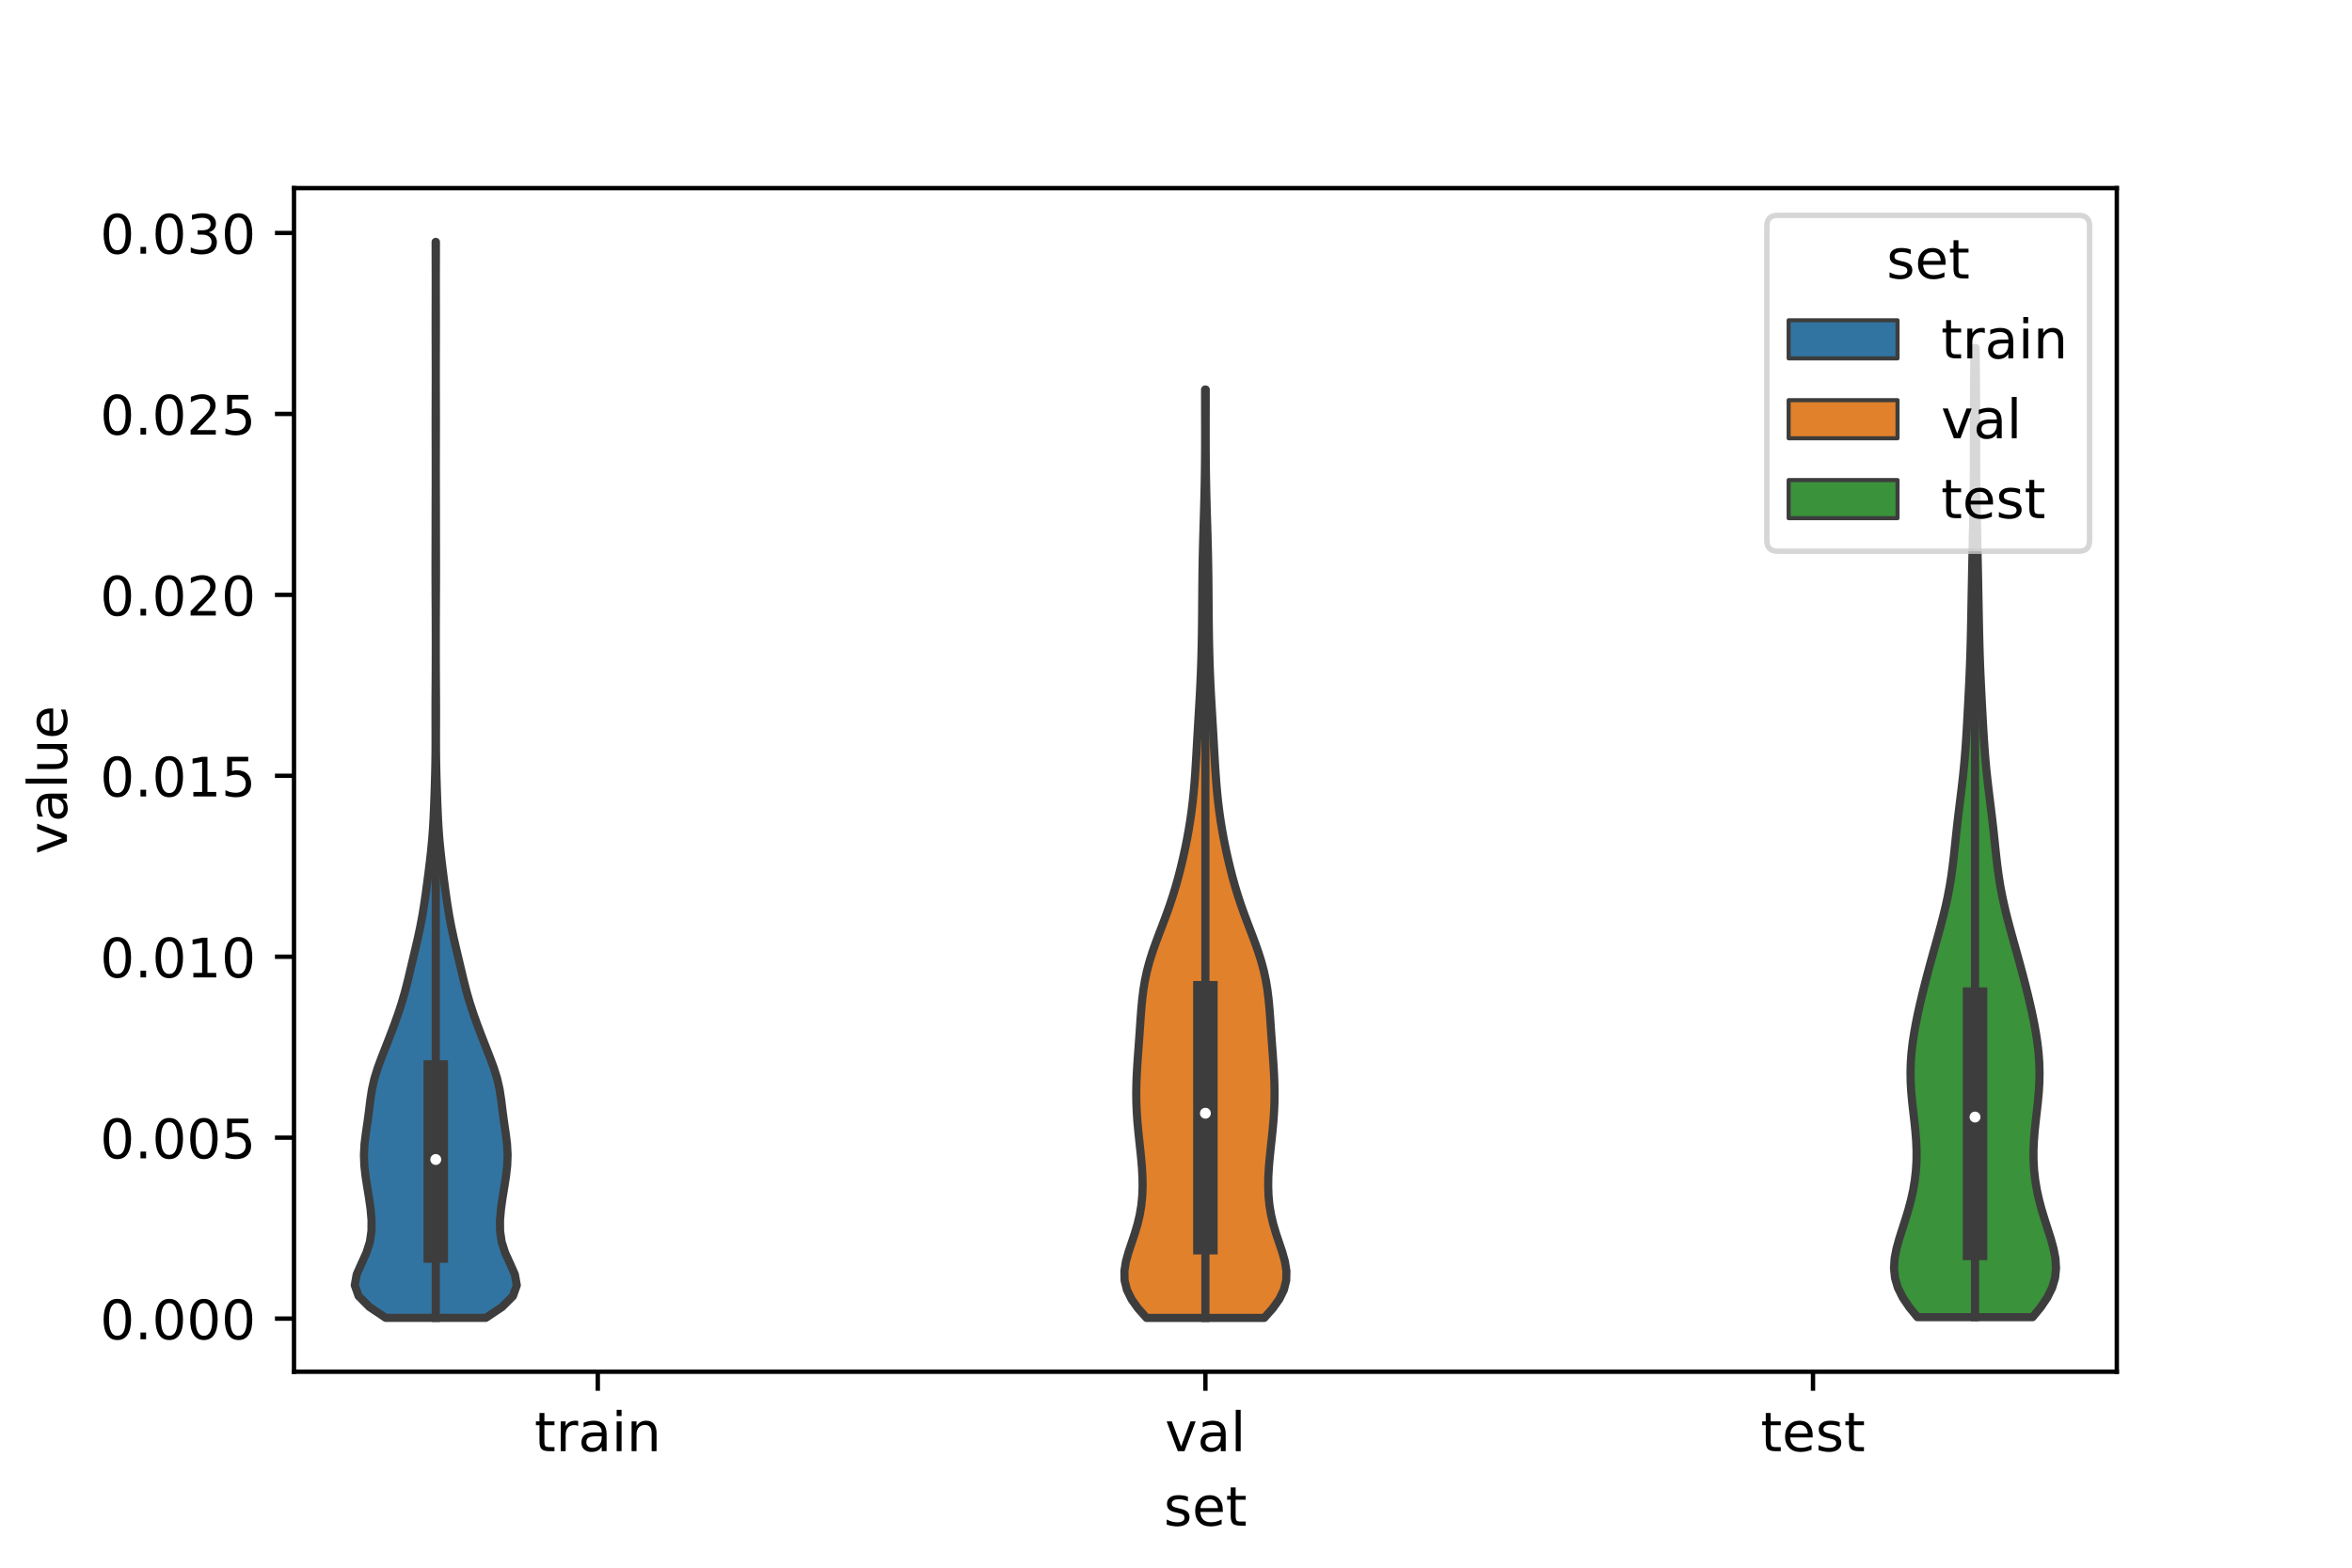 <?xml version="1.0" encoding="utf-8" standalone="no"?>
<!DOCTYPE svg PUBLIC "-//W3C//DTD SVG 1.1//EN"
  "http://www.w3.org/Graphics/SVG/1.1/DTD/svg11.dtd">
<!-- Created with matplotlib (https://matplotlib.org/) -->
<svg height="288pt" version="1.1" viewBox="0 0 432 288" width="432pt" xmlns="http://www.w3.org/2000/svg" xmlns:xlink="http://www.w3.org/1999/xlink">
 <defs>
  <style type="text/css">*{stroke-linecap:butt;stroke-linejoin:round;}</style>
 </defs>
 <g id="figure_1">
  <g id="patch_1">
   <path d="M 0 288 
L 432 288 
L 432 0 
L 0 0 
z
" style="fill:#ffffff;"/>
  </g>
  <g id="axes_1">
   <g id="patch_2">
    <path d="M 54 252 
L 388.8 252 
L 388.8 34.56 
L 54 34.56 
z
" style="fill:#ffffff;"/>
   </g>
   <g id="PolyCollection_1">
    <defs>
     <path d="M 89.236 -45.898 
L 70.844 -45.898 
L 67.868 -47.894 
L 65.868 -49.891 
L 65.16 -51.888 
L 65.516 -53.884 
L 66.403 -55.881 
L 67.312 -57.877 
L 67.945 -59.874 
L 68.232 -61.87 
L 68.24 -63.867 
L 68.068 -65.863 
L 67.79 -67.86 
L 67.463 -69.856 
L 67.149 -71.853 
L 66.921 -73.85 
L 66.847 -75.846 
L 66.954 -77.843 
L 67.202 -79.839 
L 67.497 -81.836 
L 67.765 -83.832 
L 68.009 -85.829 
L 68.311 -87.825 
L 68.76 -89.822 
L 69.38 -91.819 
L 70.12 -93.815 
L 70.904 -95.812 
L 71.682 -97.808 
L 72.435 -99.805 
L 73.147 -101.801 
L 73.8 -103.798 
L 74.377 -105.794 
L 74.889 -107.791 
L 75.365 -109.787 
L 75.836 -111.784 
L 76.31 -113.781 
L 76.773 -115.777 
L 77.198 -117.774 
L 77.573 -119.77 
L 77.898 -121.767 
L 78.187 -123.763 
L 78.456 -125.76 
L 78.714 -127.756 
L 78.96 -129.753 
L 79.183 -131.75 
L 79.374 -133.746 
L 79.524 -135.743 
L 79.637 -137.739 
L 79.726 -139.736 
L 79.8 -141.732 
L 79.867 -143.729 
L 79.923 -145.725 
L 79.966 -147.722 
L 79.993 -149.719 
L 80.002 -151.715 
L 80 -153.712 
L 79.994 -155.708 
L 79.992 -157.705 
L 79.999 -159.701 
L 80.011 -161.698 
L 80.023 -163.694 
L 80.032 -165.691 
L 80.037 -167.687 
L 80.038 -169.684 
L 80.037 -171.681 
L 80.033 -173.677 
L 80.026 -175.674 
L 80.016 -177.67 
L 80.006 -179.667 
L 79.998 -181.663 
L 79.996 -183.66 
L 79.999 -185.656 
L 80.004 -187.653 
L 80.008 -189.65 
L 80.01 -191.646 
L 80.012 -193.643 
L 80.016 -195.639 
L 80.022 -197.636 
L 80.028 -199.632 
L 80.031 -201.629 
L 80.03 -203.625 
L 80.026 -205.622 
L 80.02 -207.618 
L 80.016 -209.615 
L 80.017 -211.612 
L 80.022 -213.608 
L 80.028 -215.605 
L 80.033 -217.601 
L 80.034 -219.598 
L 80.032 -221.594 
L 80.027 -223.591 
L 80.021 -225.587 
L 80.016 -227.584 
L 80.017 -229.581 
L 80.021 -231.577 
L 80.026 -233.574 
L 80.029 -235.57 
L 80.028 -237.567 
L 80.023 -239.563 
L 80.018 -241.56 
L 80.016 -243.556 
L 80.064 -243.556 
L 80.064 -243.556 
L 80.062 -241.56 
L 80.057 -239.563 
L 80.052 -237.567 
L 80.051 -235.57 
L 80.054 -233.574 
L 80.059 -231.577 
L 80.063 -229.581 
L 80.064 -227.584 
L 80.059 -225.587 
L 80.053 -223.591 
L 80.048 -221.594 
L 80.046 -219.598 
L 80.047 -217.601 
L 80.052 -215.605 
L 80.058 -213.608 
L 80.063 -211.612 
L 80.064 -209.615 
L 80.06 -207.618 
L 80.054 -205.622 
L 80.05 -203.625 
L 80.049 -201.629 
L 80.052 -199.632 
L 80.058 -197.636 
L 80.064 -195.639 
L 80.068 -193.643 
L 80.07 -191.646 
L 80.072 -189.65 
L 80.076 -187.653 
L 80.081 -185.656 
L 80.084 -183.66 
L 80.082 -181.663 
L 80.074 -179.667 
L 80.064 -177.67 
L 80.054 -175.674 
L 80.047 -173.677 
L 80.043 -171.681 
L 80.042 -169.684 
L 80.043 -167.687 
L 80.048 -165.691 
L 80.057 -163.694 
L 80.069 -161.698 
L 80.081 -159.701 
L 80.088 -157.705 
L 80.086 -155.708 
L 80.08 -153.712 
L 80.078 -151.715 
L 80.087 -149.719 
L 80.114 -147.722 
L 80.157 -145.725 
L 80.213 -143.729 
L 80.28 -141.732 
L 80.354 -139.736 
L 80.443 -137.739 
L 80.556 -135.743 
L 80.706 -133.746 
L 80.897 -131.75 
L 81.12 -129.753 
L 81.366 -127.756 
L 81.624 -125.76 
L 81.893 -123.763 
L 82.182 -121.767 
L 82.507 -119.77 
L 82.882 -117.774 
L 83.307 -115.777 
L 83.77 -113.781 
L 84.244 -111.784 
L 84.715 -109.787 
L 85.191 -107.791 
L 85.703 -105.794 
L 86.28 -103.798 
L 86.933 -101.801 
L 87.645 -99.805 
L 88.398 -97.808 
L 89.176 -95.812 
L 89.96 -93.815 
L 90.7 -91.819 
L 91.32 -89.822 
L 91.769 -87.825 
L 92.071 -85.829 
L 92.315 -83.832 
L 92.583 -81.836 
L 92.878 -79.839 
L 93.126 -77.843 
L 93.233 -75.846 
L 93.159 -73.85 
L 92.931 -71.853 
L 92.617 -69.856 
L 92.29 -67.86 
L 92.012 -65.863 
L 91.84 -63.867 
L 91.848 -61.87 
L 92.135 -59.874 
L 92.768 -57.877 
L 93.677 -55.881 
L 94.564 -53.884 
L 94.92 -51.888 
L 94.212 -49.891 
L 92.212 -47.894 
L 89.236 -45.898 
z
" id="mc4a35aff0f" style="stroke:#3d3d3d;stroke-width:1.5;"/>
    </defs>
    <g clip-path="url(#p19d620a4dc)">
     <use style="fill:#3274a1;stroke:#3d3d3d;stroke-width:1.5;" x="0" xlink:href="#mc4a35aff0f" y="288"/>
    </g>
   </g>
   <g id="PolyCollection_2">
    <defs>
     <path d="M 232.205 -45.884 
L 210.595 -45.884 
L 209.058 -47.606 
L 207.826 -49.329 
L 206.984 -51.052 
L 206.558 -52.775 
L 206.52 -54.497 
L 206.792 -56.22 
L 207.27 -57.943 
L 207.846 -59.666 
L 208.424 -61.388 
L 208.936 -63.111 
L 209.343 -64.834 
L 209.631 -66.556 
L 209.8 -68.279 
L 209.865 -70.002 
L 209.842 -71.725 
L 209.747 -73.447 
L 209.602 -75.17 
L 209.425 -76.893 
L 209.237 -78.616 
L 209.058 -80.338 
L 208.903 -82.061 
L 208.787 -83.784 
L 208.718 -85.507 
L 208.698 -87.229 
L 208.726 -88.952 
L 208.796 -90.675 
L 208.896 -92.398 
L 209.015 -94.12 
L 209.141 -95.843 
L 209.266 -97.566 
L 209.385 -99.288 
L 209.504 -101.011 
L 209.635 -102.734 
L 209.797 -104.457 
L 210.01 -106.179 
L 210.295 -107.902 
L 210.665 -109.625 
L 211.125 -111.348 
L 211.667 -113.07 
L 212.274 -114.793 
L 212.921 -116.516 
L 213.581 -118.239 
L 214.227 -119.961 
L 214.841 -121.684 
L 215.412 -123.407 
L 215.937 -125.13 
L 216.419 -126.852 
L 216.863 -128.575 
L 217.274 -130.298 
L 217.655 -132.021 
L 218.004 -133.743 
L 218.321 -135.466 
L 218.602 -137.189 
L 218.848 -138.911 
L 219.059 -140.634 
L 219.238 -142.357 
L 219.389 -144.08 
L 219.517 -145.802 
L 219.629 -147.525 
L 219.731 -149.248 
L 219.829 -150.971 
L 219.927 -152.693 
L 220.028 -154.416 
L 220.131 -156.139 
L 220.234 -157.862 
L 220.334 -159.584 
L 220.426 -161.307 
L 220.509 -163.03 
L 220.581 -164.753 
L 220.641 -166.475 
L 220.69 -168.198 
L 220.729 -169.921 
L 220.759 -171.643 
L 220.782 -173.366 
L 220.799 -175.089 
L 220.813 -176.812 
L 220.825 -178.534 
L 220.839 -180.257 
L 220.856 -181.98 
L 220.88 -183.703 
L 220.91 -185.425 
L 220.949 -187.148 
L 220.993 -188.871 
L 221.042 -190.594 
L 221.094 -192.316 
L 221.145 -194.039 
L 221.193 -195.762 
L 221.236 -197.485 
L 221.272 -199.207 
L 221.301 -200.93 
L 221.323 -202.653 
L 221.338 -204.375 
L 221.347 -206.098 
L 221.35 -207.821 
L 221.35 -209.544 
L 221.347 -211.266 
L 221.344 -212.989 
L 221.341 -214.712 
L 221.341 -216.435 
L 221.459 -216.435 
L 221.459 -216.435 
L 221.459 -214.712 
L 221.456 -212.989 
L 221.453 -211.266 
L 221.45 -209.544 
L 221.45 -207.821 
L 221.453 -206.098 
L 221.462 -204.375 
L 221.477 -202.653 
L 221.499 -200.93 
L 221.528 -199.207 
L 221.564 -197.485 
L 221.607 -195.762 
L 221.655 -194.039 
L 221.706 -192.316 
L 221.758 -190.594 
L 221.807 -188.871 
L 221.851 -187.148 
L 221.89 -185.425 
L 221.92 -183.703 
L 221.944 -181.98 
L 221.961 -180.257 
L 221.975 -178.534 
L 221.987 -176.812 
L 222.001 -175.089 
L 222.018 -173.366 
L 222.041 -171.643 
L 222.071 -169.921 
L 222.11 -168.198 
L 222.159 -166.475 
L 222.219 -164.753 
L 222.291 -163.03 
L 222.374 -161.307 
L 222.466 -159.584 
L 222.566 -157.862 
L 222.669 -156.139 
L 222.772 -154.416 
L 222.873 -152.693 
L 222.971 -150.971 
L 223.069 -149.248 
L 223.171 -147.525 
L 223.283 -145.802 
L 223.411 -144.08 
L 223.562 -142.357 
L 223.741 -140.634 
L 223.952 -138.911 
L 224.198 -137.189 
L 224.479 -135.466 
L 224.796 -133.743 
L 225.145 -132.021 
L 225.526 -130.298 
L 225.937 -128.575 
L 226.381 -126.852 
L 226.863 -125.13 
L 227.388 -123.407 
L 227.959 -121.684 
L 228.573 -119.961 
L 229.219 -118.239 
L 229.879 -116.516 
L 230.526 -114.793 
L 231.133 -113.07 
L 231.675 -111.348 
L 232.135 -109.625 
L 232.505 -107.902 
L 232.79 -106.179 
L 233.003 -104.457 
L 233.165 -102.734 
L 233.296 -101.011 
L 233.415 -99.288 
L 233.534 -97.566 
L 233.659 -95.843 
L 233.785 -94.12 
L 233.904 -92.398 
L 234.004 -90.675 
L 234.074 -88.952 
L 234.102 -87.229 
L 234.082 -85.507 
L 234.013 -83.784 
L 233.897 -82.061 
L 233.742 -80.338 
L 233.563 -78.616 
L 233.375 -76.893 
L 233.198 -75.17 
L 233.053 -73.447 
L 232.958 -71.725 
L 232.935 -70.002 
L 233 -68.279 
L 233.169 -66.556 
L 233.457 -64.834 
L 233.864 -63.111 
L 234.376 -61.388 
L 234.954 -59.666 
L 235.53 -57.943 
L 236.008 -56.22 
L 236.28 -54.497 
L 236.242 -52.775 
L 235.816 -51.052 
L 234.974 -49.329 
L 233.742 -47.606 
L 232.205 -45.884 
z
" id="mae4f255a58" style="stroke:#3d3d3d;stroke-width:1.5;"/>
    </defs>
    <g clip-path="url(#p19d620a4dc)">
     <use style="fill:#e1812c;stroke:#3d3d3d;stroke-width:1.5;" x="0" xlink:href="#mae4f255a58" y="288"/>
    </g>
   </g>
   <g id="PolyCollection_3">
    <defs>
     <path d="M 373.33 -46.022 
L 352.19 -46.022 
L 350.713 -47.821 
L 349.491 -49.619 
L 348.598 -51.418 
L 348.065 -53.216 
L 347.88 -55.014 
L 347.995 -56.813 
L 348.34 -58.611 
L 348.835 -60.41 
L 349.405 -62.208 
L 349.985 -64.007 
L 350.531 -65.805 
L 351.01 -67.603 
L 351.405 -69.402 
L 351.705 -71.2 
L 351.908 -72.999 
L 352.012 -74.797 
L 352.022 -76.595 
L 351.949 -78.394 
L 351.807 -80.192 
L 351.619 -81.991 
L 351.411 -83.789 
L 351.211 -85.587 
L 351.047 -87.386 
L 350.942 -89.184 
L 350.91 -90.983 
L 350.959 -92.781 
L 351.09 -94.58 
L 351.295 -96.378 
L 351.565 -98.176 
L 351.888 -99.975 
L 352.254 -101.773 
L 352.654 -103.572 
L 353.082 -105.37 
L 353.531 -107.168 
L 353.998 -108.967 
L 354.481 -110.765 
L 354.976 -112.564 
L 355.477 -114.362 
L 355.978 -116.16 
L 356.468 -117.959 
L 356.936 -119.757 
L 357.371 -121.556 
L 357.761 -123.354 
L 358.101 -125.153 
L 358.391 -126.951 
L 358.636 -128.749 
L 358.848 -130.548 
L 359.042 -132.346 
L 359.23 -134.145 
L 359.425 -135.943 
L 359.632 -137.741 
L 359.85 -139.54 
L 360.073 -141.338 
L 360.293 -143.137 
L 360.501 -144.935 
L 360.689 -146.733 
L 360.854 -148.532 
L 360.997 -150.33 
L 361.121 -152.129 
L 361.232 -153.927 
L 361.334 -155.726 
L 361.433 -157.524 
L 361.528 -159.322 
L 361.621 -161.121 
L 361.708 -162.919 
L 361.788 -164.718 
L 361.858 -166.516 
L 361.918 -168.314 
L 361.968 -170.113 
L 362.011 -171.911 
L 362.048 -173.71 
L 362.083 -175.508 
L 362.116 -177.307 
L 362.149 -179.105 
L 362.183 -180.903 
L 362.218 -182.702 
L 362.255 -184.5 
L 362.293 -186.299 
L 362.332 -188.097 
L 362.372 -189.895 
L 362.41 -191.694 
L 362.447 -193.492 
L 362.479 -195.291 
L 362.506 -197.089 
L 362.526 -198.887 
L 362.54 -200.686 
L 362.547 -202.484 
L 362.55 -204.283 
L 362.55 -206.081 
L 362.549 -207.88 
L 362.55 -209.678 
L 362.554 -211.476 
L 362.56 -213.275 
L 362.57 -215.073 
L 362.583 -216.872 
L 362.598 -218.67 
L 362.614 -220.468 
L 362.631 -222.267 
L 362.649 -224.065 
L 362.871 -224.065 
L 362.871 -224.065 
L 362.889 -222.267 
L 362.906 -220.468 
L 362.922 -218.67 
L 362.937 -216.872 
L 362.95 -215.073 
L 362.96 -213.275 
L 362.966 -211.476 
L 362.97 -209.678 
L 362.971 -207.88 
L 362.97 -206.081 
L 362.97 -204.283 
L 362.973 -202.484 
L 362.98 -200.686 
L 362.994 -198.887 
L 363.014 -197.089 
L 363.041 -195.291 
L 363.073 -193.492 
L 363.11 -191.694 
L 363.148 -189.895 
L 363.188 -188.097 
L 363.227 -186.299 
L 363.265 -184.5 
L 363.302 -182.702 
L 363.337 -180.903 
L 363.371 -179.105 
L 363.404 -177.307 
L 363.437 -175.508 
L 363.472 -173.71 
L 363.509 -171.911 
L 363.552 -170.113 
L 363.602 -168.314 
L 363.662 -166.516 
L 363.732 -164.718 
L 363.812 -162.919 
L 363.899 -161.121 
L 363.992 -159.322 
L 364.087 -157.524 
L 364.186 -155.726 
L 364.288 -153.927 
L 364.399 -152.129 
L 364.523 -150.33 
L 364.666 -148.532 
L 364.831 -146.733 
L 365.019 -144.935 
L 365.227 -143.137 
L 365.447 -141.338 
L 365.67 -139.54 
L 365.888 -137.741 
L 366.095 -135.943 
L 366.29 -134.145 
L 366.478 -132.346 
L 366.672 -130.548 
L 366.884 -128.749 
L 367.129 -126.951 
L 367.419 -125.153 
L 367.759 -123.354 
L 368.149 -121.556 
L 368.584 -119.757 
L 369.052 -117.959 
L 369.542 -116.16 
L 370.043 -114.362 
L 370.544 -112.564 
L 371.039 -110.765 
L 371.522 -108.967 
L 371.989 -107.168 
L 372.438 -105.37 
L 372.866 -103.572 
L 373.266 -101.773 
L 373.632 -99.975 
L 373.955 -98.176 
L 374.225 -96.378 
L 374.43 -94.58 
L 374.561 -92.781 
L 374.61 -90.983 
L 374.578 -89.184 
L 374.473 -87.386 
L 374.309 -85.587 
L 374.109 -83.789 
L 373.901 -81.991 
L 373.713 -80.192 
L 373.571 -78.394 
L 373.498 -76.595 
L 373.508 -74.797 
L 373.612 -72.999 
L 373.815 -71.2 
L 374.115 -69.402 
L 374.51 -67.603 
L 374.989 -65.805 
L 375.535 -64.007 
L 376.115 -62.208 
L 376.685 -60.41 
L 377.18 -58.611 
L 377.525 -56.813 
L 377.64 -55.014 
L 377.455 -53.216 
L 376.922 -51.418 
L 376.029 -49.619 
L 374.807 -47.821 
L 373.33 -46.022 
z
" id="mcf72e701ce" style="stroke:#3d3d3d;stroke-width:1.5;"/>
    </defs>
    <g clip-path="url(#p19d620a4dc)">
     <use style="fill:#3a923a;stroke:#3d3d3d;stroke-width:1.5;" x="0" xlink:href="#mcf72e701ce" y="288"/>
    </g>
   </g>
   <g id="patch_3">
    <path clip-path="url(#p19d620a4dc)" d="M 109.8 242.24 
L 109.8 242.24 
L 109.8 242.24 
L 109.8 242.24 
z
" style="fill:#3274a1;stroke:#3d3d3d;stroke-linejoin:miter;stroke-width:0.75;"/>
   </g>
   <g id="patch_4">
    <path clip-path="url(#p19d620a4dc)" d="M 109.8 242.24 
L 109.8 242.24 
L 109.8 242.24 
L 109.8 242.24 
z
" style="fill:#e1812c;stroke:#3d3d3d;stroke-linejoin:miter;stroke-width:0.75;"/>
   </g>
   <g id="patch_5">
    <path clip-path="url(#p19d620a4dc)" d="M 109.8 242.24 
L 109.8 242.24 
L 109.8 242.24 
L 109.8 242.24 
z
" style="fill:#3a923a;stroke:#3d3d3d;stroke-linejoin:miter;stroke-width:0.75;"/>
   </g>
   <g id="matplotlib.axis_1">
    <g id="xtick_1">
     <g id="line2d_1">
      <defs>
       <path d="M 0 0 
L 0 3.5 
" id="m07cc8eba74" style="stroke:#000000;stroke-width:0.8;"/>
      </defs>
      <g>
       <use style="stroke:#000000;stroke-width:0.8;" x="109.8" xlink:href="#m07cc8eba74" y="252"/>
      </g>
     </g>
     <g id="text_1">
      <!-- train -->
      <g transform="translate(98.162 266.598)scale(0.1 -0.1)">
       <defs>
        <path d="M 18.312 70.219 
L 18.312 54.688 
L 36.812 54.688 
L 36.812 47.703 
L 18.312 47.703 
L 18.312 18.016 
Q 18.312 11.328 20.141 9.422 
Q 21.969 7.516 27.594 7.516 
L 36.812 7.516 
L 36.812 0 
L 27.594 0 
Q 17.188 0 13.234 3.875 
Q 9.281 7.766 9.281 18.016 
L 9.281 47.703 
L 2.688 47.703 
L 2.688 54.688 
L 9.281 54.688 
L 9.281 70.219 
z
" id="DejaVuSans-116"/>
        <path d="M 41.109 46.297 
Q 39.594 47.172 37.812 47.578 
Q 36.031 48 33.891 48 
Q 26.266 48 22.188 43.047 
Q 18.109 38.094 18.109 28.812 
L 18.109 0 
L 9.078 0 
L 9.078 54.688 
L 18.109 54.688 
L 18.109 46.188 
Q 20.953 51.172 25.484 53.578 
Q 30.031 56 36.531 56 
Q 37.453 56 38.578 55.875 
Q 39.703 55.766 41.062 55.516 
z
" id="DejaVuSans-114"/>
        <path d="M 34.281 27.484 
Q 23.391 27.484 19.188 25 
Q 14.984 22.516 14.984 16.5 
Q 14.984 11.719 18.141 8.906 
Q 21.297 6.109 26.703 6.109 
Q 34.188 6.109 38.703 11.406 
Q 43.219 16.703 43.219 25.484 
L 43.219 27.484 
z
M 52.203 31.203 
L 52.203 0 
L 43.219 0 
L 43.219 8.297 
Q 40.141 3.328 35.547 0.953 
Q 30.953 -1.422 24.312 -1.422 
Q 15.922 -1.422 10.953 3.297 
Q 6 8.016 6 15.922 
Q 6 25.141 12.172 29.828 
Q 18.359 34.516 30.609 34.516 
L 43.219 34.516 
L 43.219 35.406 
Q 43.219 41.609 39.141 45 
Q 35.062 48.391 27.688 48.391 
Q 23 48.391 18.547 47.266 
Q 14.109 46.141 10.016 43.891 
L 10.016 52.203 
Q 14.938 54.109 19.578 55.047 
Q 24.219 56 28.609 56 
Q 40.484 56 46.344 49.844 
Q 52.203 43.703 52.203 31.203 
z
" id="DejaVuSans-97"/>
        <path d="M 9.422 54.688 
L 18.406 54.688 
L 18.406 0 
L 9.422 0 
z
M 9.422 75.984 
L 18.406 75.984 
L 18.406 64.594 
L 9.422 64.594 
z
" id="DejaVuSans-105"/>
        <path d="M 54.891 33.016 
L 54.891 0 
L 45.906 0 
L 45.906 32.719 
Q 45.906 40.484 42.875 44.328 
Q 39.844 48.188 33.797 48.188 
Q 26.516 48.188 22.312 43.547 
Q 18.109 38.922 18.109 30.906 
L 18.109 0 
L 9.078 0 
L 9.078 54.688 
L 18.109 54.688 
L 18.109 46.188 
Q 21.344 51.125 25.703 53.562 
Q 30.078 56 35.797 56 
Q 45.219 56 50.047 50.172 
Q 54.891 44.344 54.891 33.016 
z
" id="DejaVuSans-110"/>
       </defs>
       <use xlink:href="#DejaVuSans-116"/>
       <use x="39.209" xlink:href="#DejaVuSans-114"/>
       <use x="80.322" xlink:href="#DejaVuSans-97"/>
       <use x="141.602" xlink:href="#DejaVuSans-105"/>
       <use x="169.385" xlink:href="#DejaVuSans-110"/>
      </g>
     </g>
    </g>
    <g id="xtick_2">
     <g id="line2d_2">
      <g>
       <use style="stroke:#000000;stroke-width:0.8;" x="221.4" xlink:href="#m07cc8eba74" y="252"/>
      </g>
     </g>
     <g id="text_2">
      <!-- val -->
      <g transform="translate(213.988 266.598)scale(0.1 -0.1)">
       <defs>
        <path d="M 2.984 54.688 
L 12.5 54.688 
L 29.594 8.797 
L 46.688 54.688 
L 56.203 54.688 
L 35.688 0 
L 23.484 0 
z
" id="DejaVuSans-118"/>
        <path d="M 9.422 75.984 
L 18.406 75.984 
L 18.406 0 
L 9.422 0 
z
" id="DejaVuSans-108"/>
       </defs>
       <use xlink:href="#DejaVuSans-118"/>
       <use x="59.18" xlink:href="#DejaVuSans-97"/>
       <use x="120.459" xlink:href="#DejaVuSans-108"/>
      </g>
     </g>
    </g>
    <g id="xtick_3">
     <g id="line2d_3">
      <g>
       <use style="stroke:#000000;stroke-width:0.8;" x="333" xlink:href="#m07cc8eba74" y="252"/>
      </g>
     </g>
     <g id="text_3">
      <!-- test -->
      <g transform="translate(323.398 266.598)scale(0.1 -0.1)">
       <defs>
        <path d="M 56.203 29.594 
L 56.203 25.203 
L 14.891 25.203 
Q 15.484 15.922 20.484 11.062 
Q 25.484 6.203 34.422 6.203 
Q 39.594 6.203 44.453 7.469 
Q 49.312 8.734 54.109 11.281 
L 54.109 2.781 
Q 49.266 0.734 44.188 -0.344 
Q 39.109 -1.422 33.891 -1.422 
Q 20.797 -1.422 13.156 6.188 
Q 5.516 13.812 5.516 26.812 
Q 5.516 40.234 12.766 48.109 
Q 20.016 56 32.328 56 
Q 43.359 56 49.781 48.891 
Q 56.203 41.797 56.203 29.594 
z
M 47.219 32.234 
Q 47.125 39.594 43.094 43.984 
Q 39.062 48.391 32.422 48.391 
Q 24.906 48.391 20.391 44.141 
Q 15.875 39.891 15.188 32.172 
z
" id="DejaVuSans-101"/>
        <path d="M 44.281 53.078 
L 44.281 44.578 
Q 40.484 46.531 36.375 47.5 
Q 32.281 48.484 27.875 48.484 
Q 21.188 48.484 17.844 46.438 
Q 14.5 44.391 14.5 40.281 
Q 14.5 37.156 16.891 35.375 
Q 19.281 33.594 26.516 31.984 
L 29.594 31.297 
Q 39.156 29.25 43.188 25.516 
Q 47.219 21.781 47.219 15.094 
Q 47.219 7.469 41.188 3.016 
Q 35.156 -1.422 24.609 -1.422 
Q 20.219 -1.422 15.453 -0.562 
Q 10.688 0.297 5.422 2 
L 5.422 11.281 
Q 10.406 8.688 15.234 7.391 
Q 20.062 6.109 24.812 6.109 
Q 31.156 6.109 34.562 8.281 
Q 37.984 10.453 37.984 14.406 
Q 37.984 18.062 35.516 20.016 
Q 33.062 21.969 24.703 23.781 
L 21.578 24.516 
Q 13.234 26.266 9.516 29.906 
Q 5.812 33.547 5.812 39.891 
Q 5.812 47.609 11.281 51.797 
Q 16.75 56 26.812 56 
Q 31.781 56 36.172 55.266 
Q 40.578 54.547 44.281 53.078 
z
" id="DejaVuSans-115"/>
       </defs>
       <use xlink:href="#DejaVuSans-116"/>
       <use x="39.209" xlink:href="#DejaVuSans-101"/>
       <use x="100.732" xlink:href="#DejaVuSans-115"/>
       <use x="152.832" xlink:href="#DejaVuSans-116"/>
      </g>
     </g>
    </g>
    <g id="text_4">
     <!-- set -->
     <g transform="translate(213.759 280.277)scale(0.1 -0.1)">
      <use xlink:href="#DejaVuSans-115"/>
      <use x="52.1" xlink:href="#DejaVuSans-101"/>
      <use x="113.623" xlink:href="#DejaVuSans-116"/>
     </g>
    </g>
   </g>
   <g id="matplotlib.axis_2">
    <g id="ytick_1">
     <g id="line2d_4">
      <defs>
       <path d="M 0 0 
L -3.5 0 
" id="m2528868472" style="stroke:#000000;stroke-width:0.8;"/>
      </defs>
      <g>
       <use style="stroke:#000000;stroke-width:0.8;" x="54" xlink:href="#m2528868472" y="242.24"/>
      </g>
     </g>
     <g id="text_5">
      <!-- 0.000 -->
      <g transform="translate(18.372 246.039)scale(0.1 -0.1)">
       <defs>
        <path d="M 31.781 66.406 
Q 24.172 66.406 20.328 58.906 
Q 16.5 51.422 16.5 36.375 
Q 16.5 21.391 20.328 13.891 
Q 24.172 6.391 31.781 6.391 
Q 39.453 6.391 43.281 13.891 
Q 47.125 21.391 47.125 36.375 
Q 47.125 51.422 43.281 58.906 
Q 39.453 66.406 31.781 66.406 
z
M 31.781 74.219 
Q 44.047 74.219 50.516 64.516 
Q 56.984 54.828 56.984 36.375 
Q 56.984 17.969 50.516 8.266 
Q 44.047 -1.422 31.781 -1.422 
Q 19.531 -1.422 13.062 8.266 
Q 6.594 17.969 6.594 36.375 
Q 6.594 54.828 13.062 64.516 
Q 19.531 74.219 31.781 74.219 
z
" id="DejaVuSans-48"/>
        <path d="M 10.688 12.406 
L 21 12.406 
L 21 0 
L 10.688 0 
z
" id="DejaVuSans-46"/>
       </defs>
       <use xlink:href="#DejaVuSans-48"/>
       <use x="63.623" xlink:href="#DejaVuSans-46"/>
       <use x="95.41" xlink:href="#DejaVuSans-48"/>
       <use x="159.033" xlink:href="#DejaVuSans-48"/>
       <use x="222.656" xlink:href="#DejaVuSans-48"/>
      </g>
     </g>
    </g>
    <g id="ytick_2">
     <g id="line2d_5">
      <g>
       <use style="stroke:#000000;stroke-width:0.8;" x="54" xlink:href="#m2528868472" y="209.001"/>
      </g>
     </g>
     <g id="text_6">
      <!-- 0.005 -->
      <g transform="translate(18.372 212.8)scale(0.1 -0.1)">
       <defs>
        <path d="M 10.797 72.906 
L 49.516 72.906 
L 49.516 64.594 
L 19.828 64.594 
L 19.828 46.734 
Q 21.969 47.469 24.109 47.828 
Q 26.266 48.188 28.422 48.188 
Q 40.625 48.188 47.75 41.5 
Q 54.891 34.812 54.891 23.391 
Q 54.891 11.625 47.562 5.094 
Q 40.234 -1.422 26.906 -1.422 
Q 22.312 -1.422 17.547 -0.641 
Q 12.797 0.141 7.719 1.703 
L 7.719 11.625 
Q 12.109 9.234 16.797 8.062 
Q 21.484 6.891 26.703 6.891 
Q 35.156 6.891 40.078 11.328 
Q 45.016 15.766 45.016 23.391 
Q 45.016 31 40.078 35.438 
Q 35.156 39.891 26.703 39.891 
Q 22.75 39.891 18.812 39.016 
Q 14.891 38.141 10.797 36.281 
z
" id="DejaVuSans-53"/>
       </defs>
       <use xlink:href="#DejaVuSans-48"/>
       <use x="63.623" xlink:href="#DejaVuSans-46"/>
       <use x="95.41" xlink:href="#DejaVuSans-48"/>
       <use x="159.033" xlink:href="#DejaVuSans-48"/>
       <use x="222.656" xlink:href="#DejaVuSans-53"/>
      </g>
     </g>
    </g>
    <g id="ytick_3">
     <g id="line2d_6">
      <g>
       <use style="stroke:#000000;stroke-width:0.8;" x="54" xlink:href="#m2528868472" y="175.761"/>
      </g>
     </g>
     <g id="text_7">
      <!-- 0.010 -->
      <g transform="translate(18.372 179.561)scale(0.1 -0.1)">
       <defs>
        <path d="M 12.406 8.297 
L 28.516 8.297 
L 28.516 63.922 
L 10.984 60.406 
L 10.984 69.391 
L 28.422 72.906 
L 38.281 72.906 
L 38.281 8.297 
L 54.391 8.297 
L 54.391 0 
L 12.406 0 
z
" id="DejaVuSans-49"/>
       </defs>
       <use xlink:href="#DejaVuSans-48"/>
       <use x="63.623" xlink:href="#DejaVuSans-46"/>
       <use x="95.41" xlink:href="#DejaVuSans-48"/>
       <use x="159.033" xlink:href="#DejaVuSans-49"/>
       <use x="222.656" xlink:href="#DejaVuSans-48"/>
      </g>
     </g>
    </g>
    <g id="ytick_4">
     <g id="line2d_7">
      <g>
       <use style="stroke:#000000;stroke-width:0.8;" x="54" xlink:href="#m2528868472" y="142.522"/>
      </g>
     </g>
     <g id="text_8">
      <!-- 0.015 -->
      <g transform="translate(18.372 146.321)scale(0.1 -0.1)">
       <use xlink:href="#DejaVuSans-48"/>
       <use x="63.623" xlink:href="#DejaVuSans-46"/>
       <use x="95.41" xlink:href="#DejaVuSans-48"/>
       <use x="159.033" xlink:href="#DejaVuSans-49"/>
       <use x="222.656" xlink:href="#DejaVuSans-53"/>
      </g>
     </g>
    </g>
    <g id="ytick_5">
     <g id="line2d_8">
      <g>
       <use style="stroke:#000000;stroke-width:0.8;" x="54" xlink:href="#m2528868472" y="109.282"/>
      </g>
     </g>
     <g id="text_9">
      <!-- 0.020 -->
      <g transform="translate(18.372 113.082)scale(0.1 -0.1)">
       <defs>
        <path d="M 19.188 8.297 
L 53.609 8.297 
L 53.609 0 
L 7.328 0 
L 7.328 8.297 
Q 12.938 14.109 22.625 23.891 
Q 32.328 33.688 34.812 36.531 
Q 39.547 41.844 41.422 45.531 
Q 43.312 49.219 43.312 52.781 
Q 43.312 58.594 39.234 62.25 
Q 35.156 65.922 28.609 65.922 
Q 23.969 65.922 18.812 64.312 
Q 13.672 62.703 7.812 59.422 
L 7.812 69.391 
Q 13.766 71.781 18.938 73 
Q 24.125 74.219 28.422 74.219 
Q 39.75 74.219 46.484 68.547 
Q 53.219 62.891 53.219 53.422 
Q 53.219 48.922 51.531 44.891 
Q 49.859 40.875 45.406 35.406 
Q 44.188 33.984 37.641 27.219 
Q 31.109 20.453 19.188 8.297 
z
" id="DejaVuSans-50"/>
       </defs>
       <use xlink:href="#DejaVuSans-48"/>
       <use x="63.623" xlink:href="#DejaVuSans-46"/>
       <use x="95.41" xlink:href="#DejaVuSans-48"/>
       <use x="159.033" xlink:href="#DejaVuSans-50"/>
       <use x="222.656" xlink:href="#DejaVuSans-48"/>
      </g>
     </g>
    </g>
    <g id="ytick_6">
     <g id="line2d_9">
      <g>
       <use style="stroke:#000000;stroke-width:0.8;" x="54" xlink:href="#m2528868472" y="76.043"/>
      </g>
     </g>
     <g id="text_10">
      <!-- 0.025 -->
      <g transform="translate(18.372 79.842)scale(0.1 -0.1)">
       <use xlink:href="#DejaVuSans-48"/>
       <use x="63.623" xlink:href="#DejaVuSans-46"/>
       <use x="95.41" xlink:href="#DejaVuSans-48"/>
       <use x="159.033" xlink:href="#DejaVuSans-50"/>
       <use x="222.656" xlink:href="#DejaVuSans-53"/>
      </g>
     </g>
    </g>
    <g id="ytick_7">
     <g id="line2d_10">
      <g>
       <use style="stroke:#000000;stroke-width:0.8;" x="54" xlink:href="#m2528868472" y="42.803"/>
      </g>
     </g>
     <g id="text_11">
      <!-- 0.030 -->
      <g transform="translate(18.372 46.603)scale(0.1 -0.1)">
       <defs>
        <path d="M 40.578 39.312 
Q 47.656 37.797 51.625 33 
Q 55.609 28.219 55.609 21.188 
Q 55.609 10.406 48.188 4.484 
Q 40.766 -1.422 27.094 -1.422 
Q 22.516 -1.422 17.656 -0.516 
Q 12.797 0.391 7.625 2.203 
L 7.625 11.719 
Q 11.719 9.328 16.594 8.109 
Q 21.484 6.891 26.812 6.891 
Q 36.078 6.891 40.938 10.547 
Q 45.797 14.203 45.797 21.188 
Q 45.797 27.641 41.281 31.266 
Q 36.766 34.906 28.719 34.906 
L 20.219 34.906 
L 20.219 43.016 
L 29.109 43.016 
Q 36.375 43.016 40.234 45.922 
Q 44.094 48.828 44.094 54.297 
Q 44.094 59.906 40.109 62.906 
Q 36.141 65.922 28.719 65.922 
Q 24.656 65.922 20.016 65.031 
Q 15.375 64.156 9.812 62.312 
L 9.812 71.094 
Q 15.438 72.656 20.344 73.438 
Q 25.25 74.219 29.594 74.219 
Q 40.828 74.219 47.359 69.109 
Q 53.906 64.016 53.906 55.328 
Q 53.906 49.266 50.438 45.094 
Q 46.969 40.922 40.578 39.312 
z
" id="DejaVuSans-51"/>
       </defs>
       <use xlink:href="#DejaVuSans-48"/>
       <use x="63.623" xlink:href="#DejaVuSans-46"/>
       <use x="95.41" xlink:href="#DejaVuSans-48"/>
       <use x="159.033" xlink:href="#DejaVuSans-51"/>
       <use x="222.656" xlink:href="#DejaVuSans-48"/>
      </g>
     </g>
    </g>
    <g id="text_12">
     <!-- value -->
     <g transform="translate(12.292 156.938)rotate(-90)scale(0.1 -0.1)">
      <defs>
       <path d="M 8.5 21.578 
L 8.5 54.688 
L 17.484 54.688 
L 17.484 21.922 
Q 17.484 14.156 20.5 10.266 
Q 23.531 6.391 29.594 6.391 
Q 36.859 6.391 41.078 11.031 
Q 45.312 15.672 45.312 23.688 
L 45.312 54.688 
L 54.297 54.688 
L 54.297 0 
L 45.312 0 
L 45.312 8.406 
Q 42.047 3.422 37.719 1 
Q 33.406 -1.422 27.688 -1.422 
Q 18.266 -1.422 13.375 4.438 
Q 8.5 10.297 8.5 21.578 
z
M 31.109 56 
z
" id="DejaVuSans-117"/>
      </defs>
      <use xlink:href="#DejaVuSans-118"/>
      <use x="59.18" xlink:href="#DejaVuSans-97"/>
      <use x="120.459" xlink:href="#DejaVuSans-108"/>
      <use x="148.242" xlink:href="#DejaVuSans-117"/>
      <use x="211.621" xlink:href="#DejaVuSans-101"/>
     </g>
    </g>
   </g>
   <g id="line2d_11">
    <path clip-path="url(#p19d620a4dc)" d="M 80.04 242.102 
L 80.04 148.097 
" style="fill:none;stroke:#3d3d3d;stroke-linecap:square;stroke-width:1.5;"/>
   </g>
   <g id="line2d_12">
    <path clip-path="url(#p19d620a4dc)" d="M 80.04 229.734 
L 80.04 197.026 
" style="fill:none;stroke:#3d3d3d;stroke-linecap:square;stroke-width:4.5;"/>
   </g>
   <g id="line2d_13">
    <path clip-path="url(#p19d620a4dc)" d="M 221.4 242.116 
L 221.4 116.817 
" style="fill:none;stroke:#3d3d3d;stroke-linecap:square;stroke-width:1.5;"/>
   </g>
   <g id="line2d_14">
    <path clip-path="url(#p19d620a4dc)" d="M 221.4 228.203 
L 221.4 182.473 
" style="fill:none;stroke:#3d3d3d;stroke-linecap:square;stroke-width:4.5;"/>
   </g>
   <g id="line2d_15">
    <path clip-path="url(#p19d620a4dc)" d="M 362.76 241.978 
L 362.76 115.392 
" style="fill:none;stroke:#3d3d3d;stroke-linecap:square;stroke-width:1.5;"/>
   </g>
   <g id="line2d_16">
    <path clip-path="url(#p19d620a4dc)" d="M 362.76 229.261 
L 362.76 183.644 
" style="fill:none;stroke:#3d3d3d;stroke-linecap:square;stroke-width:4.5;"/>
   </g>
   <g id="patch_6">
    <path d="M 54 252 
L 54 34.56 
" style="fill:none;stroke:#000000;stroke-linecap:square;stroke-linejoin:miter;stroke-width:0.8;"/>
   </g>
   <g id="patch_7">
    <path d="M 388.8 252 
L 388.8 34.56 
" style="fill:none;stroke:#000000;stroke-linecap:square;stroke-linejoin:miter;stroke-width:0.8;"/>
   </g>
   <g id="patch_8">
    <path d="M 54 252 
L 388.8 252 
" style="fill:none;stroke:#000000;stroke-linecap:square;stroke-linejoin:miter;stroke-width:0.8;"/>
   </g>
   <g id="patch_9">
    <path d="M 54 34.56 
L 388.8 34.56 
" style="fill:none;stroke:#000000;stroke-linecap:square;stroke-linejoin:miter;stroke-width:0.8;"/>
   </g>
   <g id="PathCollection_1">
    <defs>
     <path d="M 0 1.5 
C 0.398 1.5 0.779 1.342 1.061 1.061 
C 1.342 0.779 1.5 0.398 1.5 0 
C 1.5 -0.398 1.342 -0.779 1.061 -1.061 
C 0.779 -1.342 0.398 -1.5 0 -1.5 
C -0.398 -1.5 -0.779 -1.342 -1.061 -1.061 
C -1.342 -0.779 -1.5 -0.398 -1.5 0 
C -1.5 0.398 -1.342 0.779 -1.061 1.061 
C -0.779 1.342 -0.398 1.5 0 1.5 
z
" id="ma3f42e919d" style="stroke:#3d3d3d;"/>
    </defs>
    <g clip-path="url(#p19d620a4dc)">
     <use style="fill:#ffffff;stroke:#3d3d3d;" x="80.04" xlink:href="#ma3f42e919d" y="213.011"/>
    </g>
   </g>
   <g id="PathCollection_2">
    <g clip-path="url(#p19d620a4dc)">
     <use style="fill:#ffffff;stroke:#3d3d3d;" x="221.4" xlink:href="#ma3f42e919d" y="204.515"/>
    </g>
   </g>
   <g id="PathCollection_3">
    <g clip-path="url(#p19d620a4dc)">
     <use style="fill:#ffffff;stroke:#3d3d3d;" x="362.76" xlink:href="#ma3f42e919d" y="205.213"/>
    </g>
   </g>
   <g id="legend_1">
    <g id="patch_10">
     <path d="M 326.525 101.272 
L 381.8 101.272 
Q 383.8 101.272 383.8 99.272 
L 383.8 41.56 
Q 383.8 39.56 381.8 39.56 
L 326.525 39.56 
Q 324.525 39.56 324.525 41.56 
L 324.525 99.272 
Q 324.525 101.272 326.525 101.272 
z
" style="fill:#ffffff;opacity:0.8;stroke:#cccccc;stroke-linejoin:miter;"/>
    </g>
    <g id="text_13">
     <!-- set -->
     <g transform="translate(346.521 51.158)scale(0.1 -0.1)">
      <use xlink:href="#DejaVuSans-115"/>
      <use x="52.1" xlink:href="#DejaVuSans-101"/>
      <use x="113.623" xlink:href="#DejaVuSans-116"/>
     </g>
    </g>
    <g id="patch_11">
     <path d="M 328.525 65.837 
L 348.525 65.837 
L 348.525 58.837 
L 328.525 58.837 
z
" style="fill:#3274a1;stroke:#3d3d3d;stroke-linejoin:miter;stroke-width:0.75;"/>
    </g>
    <g id="text_14">
     <!-- train -->
     <g transform="translate(356.525 65.837)scale(0.1 -0.1)">
      <use xlink:href="#DejaVuSans-116"/>
      <use x="39.209" xlink:href="#DejaVuSans-114"/>
      <use x="80.322" xlink:href="#DejaVuSans-97"/>
      <use x="141.602" xlink:href="#DejaVuSans-105"/>
      <use x="169.385" xlink:href="#DejaVuSans-110"/>
     </g>
    </g>
    <g id="patch_12">
     <path d="M 328.525 80.515 
L 348.525 80.515 
L 348.525 73.515 
L 328.525 73.515 
z
" style="fill:#e1812c;stroke:#3d3d3d;stroke-linejoin:miter;stroke-width:0.75;"/>
    </g>
    <g id="text_15">
     <!-- val -->
     <g transform="translate(356.525 80.515)scale(0.1 -0.1)">
      <use xlink:href="#DejaVuSans-118"/>
      <use x="59.18" xlink:href="#DejaVuSans-97"/>
      <use x="120.459" xlink:href="#DejaVuSans-108"/>
     </g>
    </g>
    <g id="patch_13">
     <path d="M 328.525 95.193 
L 348.525 95.193 
L 348.525 88.193 
L 328.525 88.193 
z
" style="fill:#3a923a;stroke:#3d3d3d;stroke-linejoin:miter;stroke-width:0.75;"/>
    </g>
    <g id="text_16">
     <!-- test -->
     <g transform="translate(356.525 95.193)scale(0.1 -0.1)">
      <use xlink:href="#DejaVuSans-116"/>
      <use x="39.209" xlink:href="#DejaVuSans-101"/>
      <use x="100.732" xlink:href="#DejaVuSans-115"/>
      <use x="152.832" xlink:href="#DejaVuSans-116"/>
     </g>
    </g>
   </g>
  </g>
 </g>
 <defs>
  <clipPath id="p19d620a4dc">
   <rect height="217.44" width="334.8" x="54" y="34.56"/>
  </clipPath>
 </defs>
</svg>
